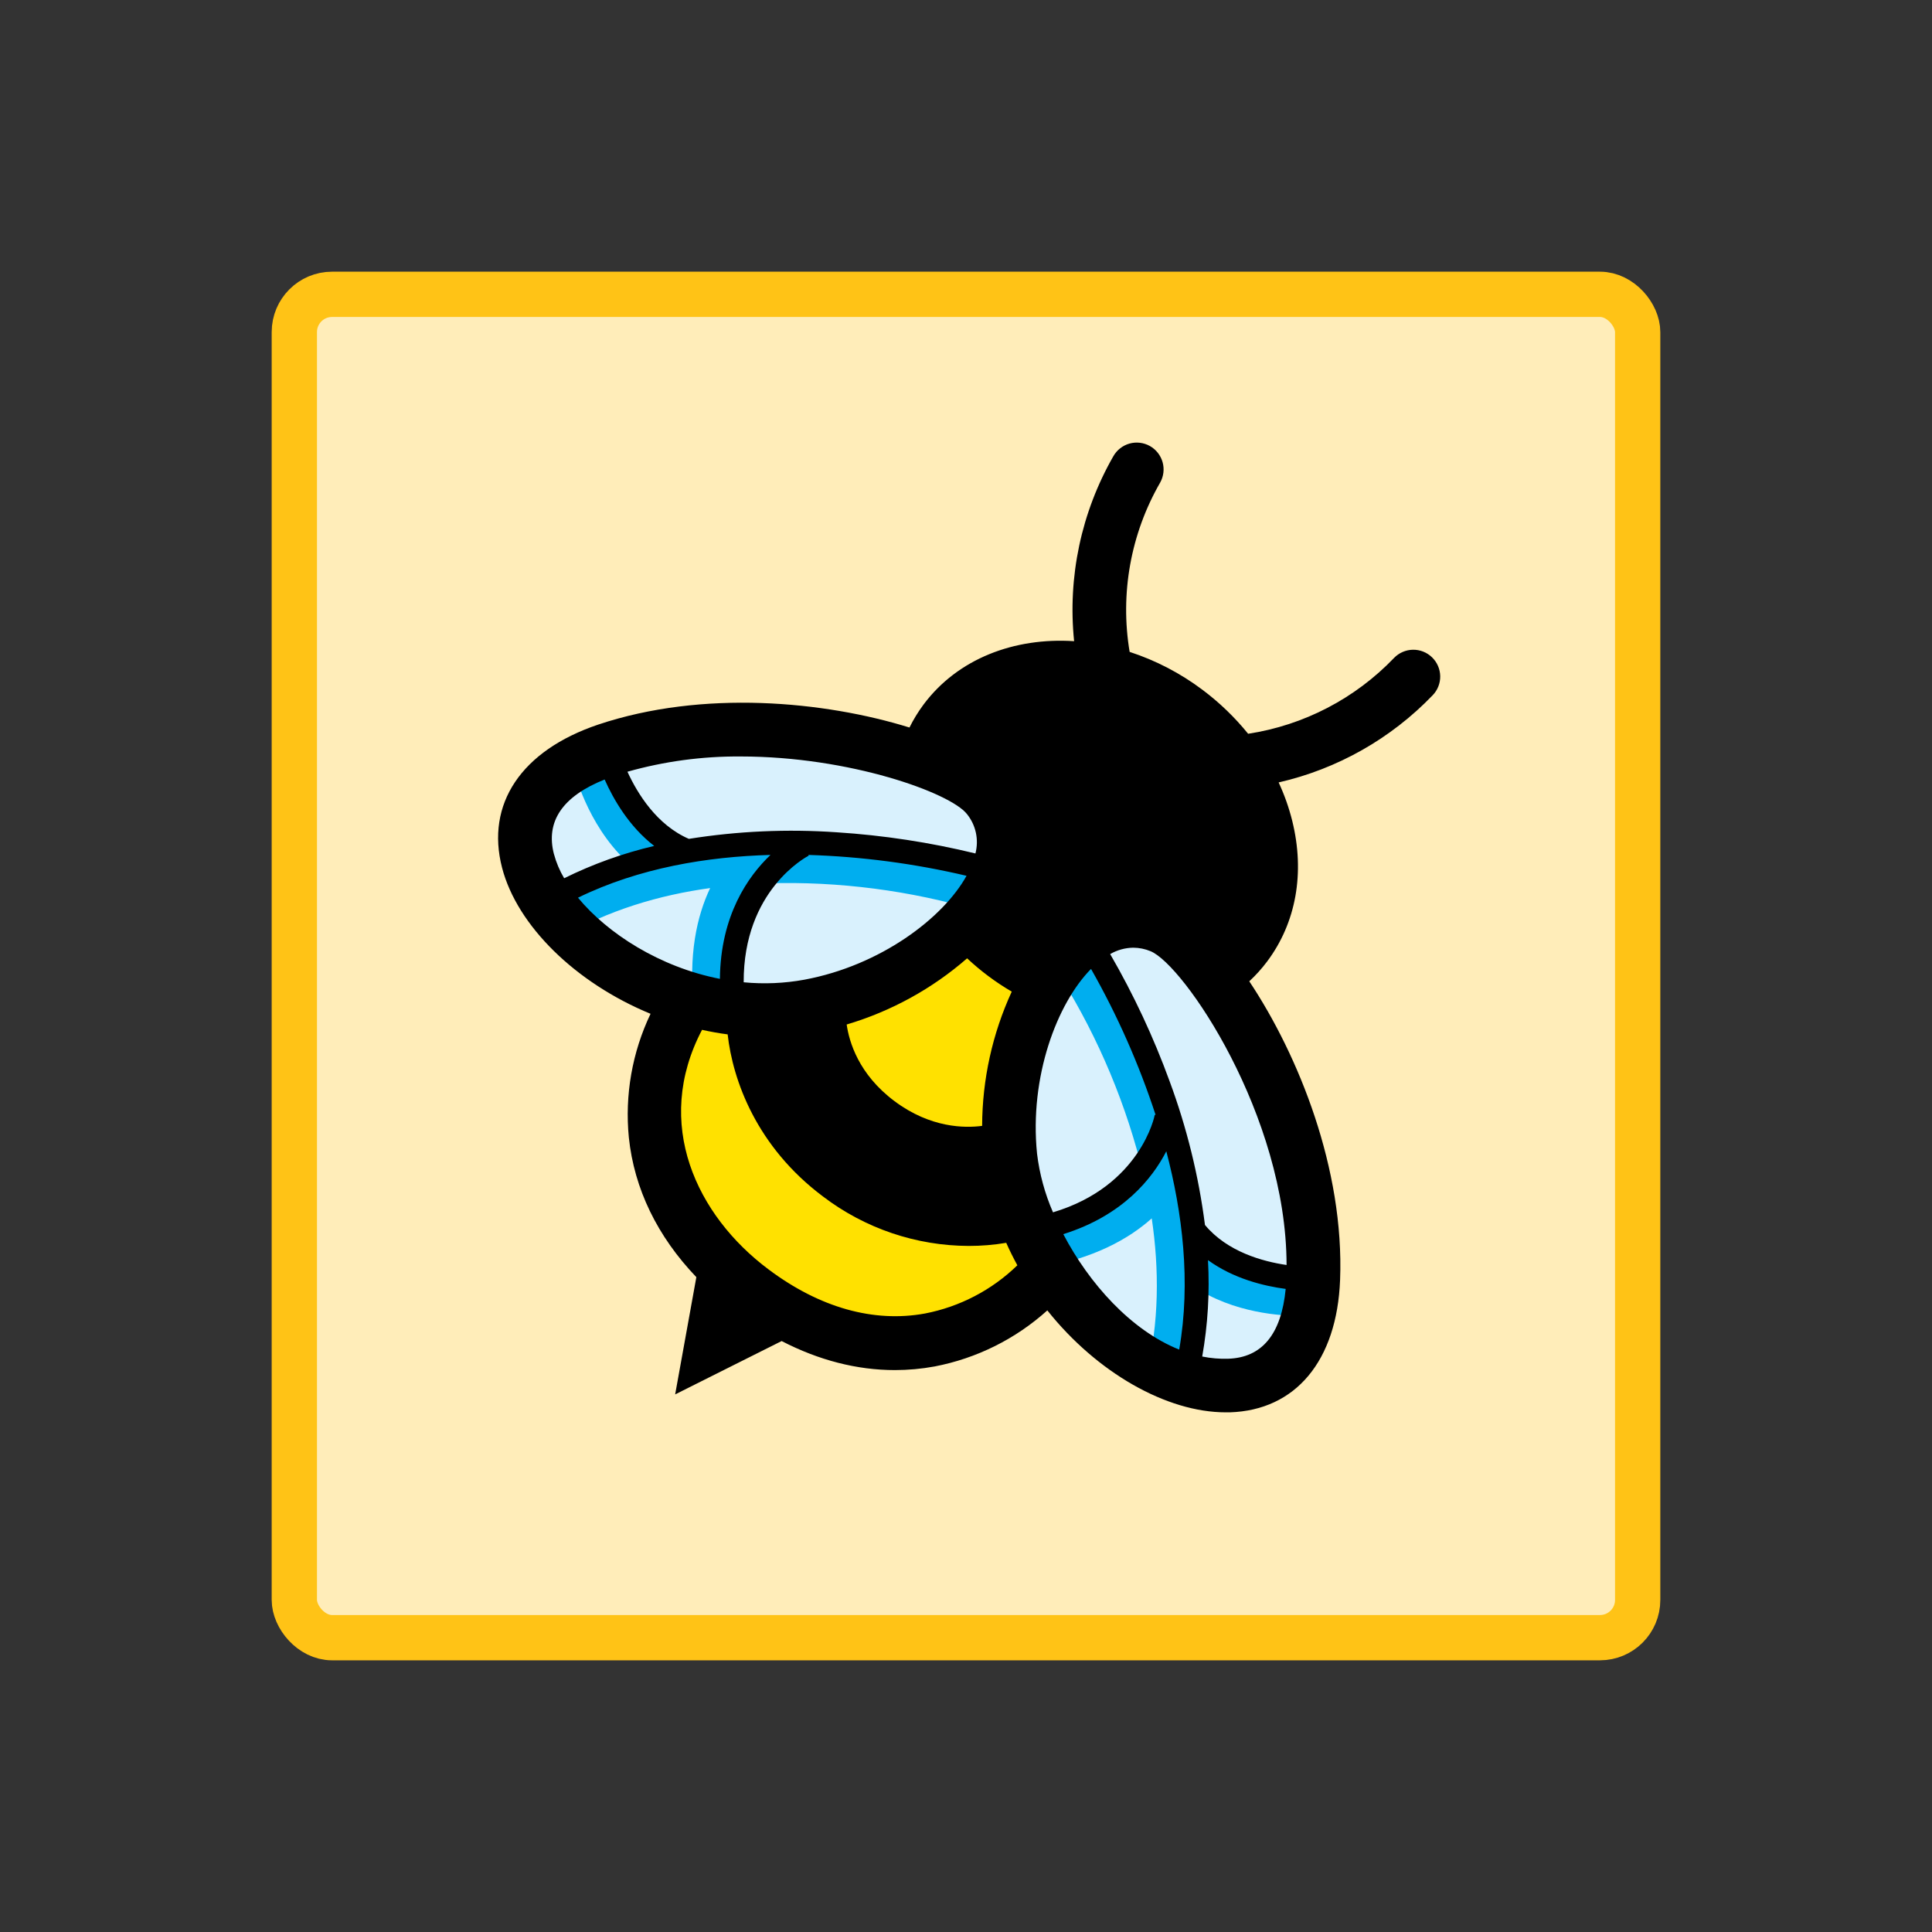 <svg width="128" height="128" viewBox="0 0 128 128" fill="none" xmlns="http://www.w3.org/2000/svg">
<rect x="0" y="0" width="128" height="128" fill="#333333" stroke="none"/>
<rect x="19.5" y="19.5" width="89" height="89" rx="2.5" fill="#FFEDB9" stroke="#FFC316" stroke-width="3"/>
<path d="M69.354 84.346C63.973 73.999 69.085 65.445 69.085 65.445L67.039 62.585L67.029 62.572L63.702 61.416C63.702 61.416 56.937 68.733 45.492 66.482C42.489 74.239 42.401 78.736 49.222 86.34L49.233 86.353C58.46 90.752 62.741 89.397 69.354 84.346Z" fill="#FFE100"/>
<path d="M65.459 52.831C63.261 50.041 50.266 46.308 40.19 49.696C27.011 54.129 40.446 69.119 53.63 66.667C62.025 65.088 69.254 57.651 65.459 52.831Z" fill="#D9F1FD"/>
<path d="M50.724 56.116L50.169 55.136C49.679 55.439 49.23 55.806 48.834 56.226C47.519 56.335 46.211 56.517 44.916 56.77L45.004 56.547C41.615 55.212 40.401 50.708 40.387 50.664L39.243 50.962L38.099 51.257C38.147 51.448 39.14 55.17 41.997 57.487C39.867 58.112 37.822 58.995 35.906 60.116L37.111 62.157C40.265 60.295 43.711 59.296 47.05 58.837C46.18 60.667 45.574 63.272 45.993 66.862L48.346 66.588C47.856 62.412 48.951 59.914 49.952 58.556C54.687 58.322 59.429 58.842 64.001 60.097L64.712 57.843C60.166 56.55 55.448 55.968 50.724 56.116V56.116Z" fill="#00AEEF"/>
<path d="M76.878 61.377C80.175 62.702 87.419 74.116 87.005 84.739C86.466 98.636 68.297 89.966 66.944 76.624C66.082 68.127 71.192 59.092 76.878 61.377Z" fill="#D9F1FD"/>
<path d="M86.098 87.173L86.018 84.807C85.974 84.807 81.333 84.929 79.075 82.034L78.885 82.183C78.764 80.869 78.57 79.562 78.303 78.27C78.596 77.775 78.822 77.242 78.974 76.687L77.876 76.424C76.69 71.852 74.805 67.491 72.287 63.494L70.317 64.812C72.814 68.841 74.651 73.242 75.759 77.851C74.739 79.197 72.651 80.953 68.502 81.664L68.899 83.998C72.468 83.39 74.796 82.072 76.306 80.72C76.8 84.055 76.816 87.64 75.925 91.196L78.213 91.768C78.751 89.615 79.022 87.404 79.022 85.184C81.726 87.049 85.085 87.173 85.915 87.173C86.012 87.177 86.077 87.175 86.098 87.173Z" fill="#00AEEF"/>
<path d="M94.878 43.551C94.711 43.388 94.513 43.26 94.297 43.173C94.08 43.087 93.848 43.044 93.615 43.047C93.382 43.05 93.151 43.099 92.937 43.191C92.722 43.283 92.528 43.416 92.365 43.584C89.783 46.281 86.383 48.049 82.692 48.614C81.809 47.523 80.794 46.545 79.671 45.704C78.211 44.606 76.579 43.756 74.841 43.189C74.196 39.329 74.91 35.364 76.863 31.973C76.977 31.769 77.05 31.545 77.078 31.313C77.106 31.081 77.088 30.846 77.025 30.621C76.961 30.396 76.855 30.186 76.71 30.002C76.566 29.818 76.387 29.665 76.183 29.55C75.979 29.436 75.755 29.363 75.523 29.335C75.291 29.307 75.056 29.325 74.831 29.388C74.606 29.451 74.396 29.558 74.212 29.703C74.028 29.847 73.875 30.026 73.76 30.23C71.635 33.941 70.727 38.225 71.163 42.48C67.197 42.222 63.458 43.637 61.189 46.675C60.833 47.154 60.52 47.665 60.254 48.2C54.627 46.455 46.569 45.681 39.623 48.009C34.541 49.725 32.165 53.263 33.264 57.492C34.261 61.327 38.128 65.119 43.101 67.167C41.883 69.718 41.386 72.553 41.663 75.366C42.02 78.768 43.553 81.916 46.135 84.614L44.731 92.383L51.786 88.848C54.244 90.119 56.775 90.772 59.29 90.772C60.173 90.771 61.054 90.691 61.923 90.531C64.703 89.997 67.285 88.713 69.388 86.817C72.671 90.941 77.286 93.571 81.21 93.571H81.477C85.844 93.433 88.576 90.154 88.784 84.799C89.07 77.456 86.04 69.926 82.768 65.014C83.2 64.613 83.596 64.174 83.95 63.702C85.874 61.132 86.465 57.825 85.615 54.388C85.397 53.511 85.095 52.657 84.713 51.838C88.605 50.948 92.151 48.94 94.918 46.062C95.246 45.724 95.425 45.269 95.418 44.798C95.41 44.328 95.216 43.879 94.878 43.551V43.551ZM72.284 64.194C74.03 67.267 75.462 70.507 76.561 73.866L76.506 73.856C76.506 73.908 75.568 78.587 69.764 80.32C69.225 79.084 68.869 77.775 68.707 76.436C68.189 71.332 70.036 66.469 72.284 64.194ZM67.029 65.701C65.747 68.49 65.079 71.522 65.069 74.592C63.94 74.743 61.652 74.743 59.263 72.954C56.874 71.166 56.26 69.017 56.094 67.876C59.037 67.003 61.759 65.508 64.074 63.491C64.973 64.334 65.965 65.074 67.029 65.697V65.701ZM53.558 56.641C57.088 56.751 60.598 57.214 64.036 58.024C62.487 60.823 58.342 63.965 53.298 64.906C51.971 65.15 50.615 65.208 49.271 65.079C49.246 59 53.388 56.792 53.579 56.689L53.558 56.641ZM49.067 50.118C56.313 50.118 62.966 52.53 64.062 53.932C64.354 54.293 64.557 54.717 64.655 55.171C64.752 55.625 64.742 56.095 64.625 56.544C61.607 55.809 58.53 55.34 55.43 55.141C52.16 54.914 48.875 55.061 45.639 55.577C43.52 54.658 42.243 52.597 41.57 51.129C44.009 50.44 46.533 50.1 49.067 50.118V50.118ZM36.703 56.601C36.131 54.422 37.276 52.755 40.059 51.644C40.645 52.963 41.676 54.758 43.343 56.045C41.279 56.528 39.277 57.247 37.377 58.186C37.081 57.688 36.854 57.151 36.703 56.592V56.601ZM38.294 59.475C42.357 57.49 46.874 56.756 51.046 56.641C49.571 58.045 47.738 60.636 47.696 64.852C43.722 64.076 40.261 61.858 38.294 59.475ZM61.282 87.023C57.886 87.644 54.303 86.641 50.919 84.102C46.152 80.541 43.246 74.442 46.512 68.229C47.071 68.353 47.635 68.456 48.209 68.53C48.55 71.581 50.127 75.978 54.532 79.275C57.308 81.388 60.698 82.536 64.186 82.546C65.017 82.547 65.846 82.478 66.665 82.34C66.89 82.849 67.138 83.344 67.403 83.829C65.718 85.467 63.59 86.578 61.282 87.023V87.023ZM78.125 89.414C74.931 88.138 72.153 85.028 70.446 81.766C74.403 80.526 76.348 78.07 77.271 76.276C78.337 80.334 78.909 84.923 78.125 89.414ZM81.367 90.02C80.791 90.037 80.215 89.988 79.65 89.873C80.023 87.767 80.151 85.624 80.032 83.487C81.735 84.723 83.748 85.204 85.18 85.394C84.892 88.396 83.611 89.952 81.359 90.02H81.367ZM85.247 83.81C83.649 83.577 81.311 82.934 79.832 81.157C79.415 77.907 78.63 74.715 77.492 71.642C76.428 68.722 75.11 65.9 73.552 63.21C74.016 62.941 74.542 62.795 75.078 62.787C75.471 62.789 75.859 62.867 76.222 63.018C78.422 63.904 85.226 73.898 85.239 83.81H85.247Z" fill="black"/>
</svg>
